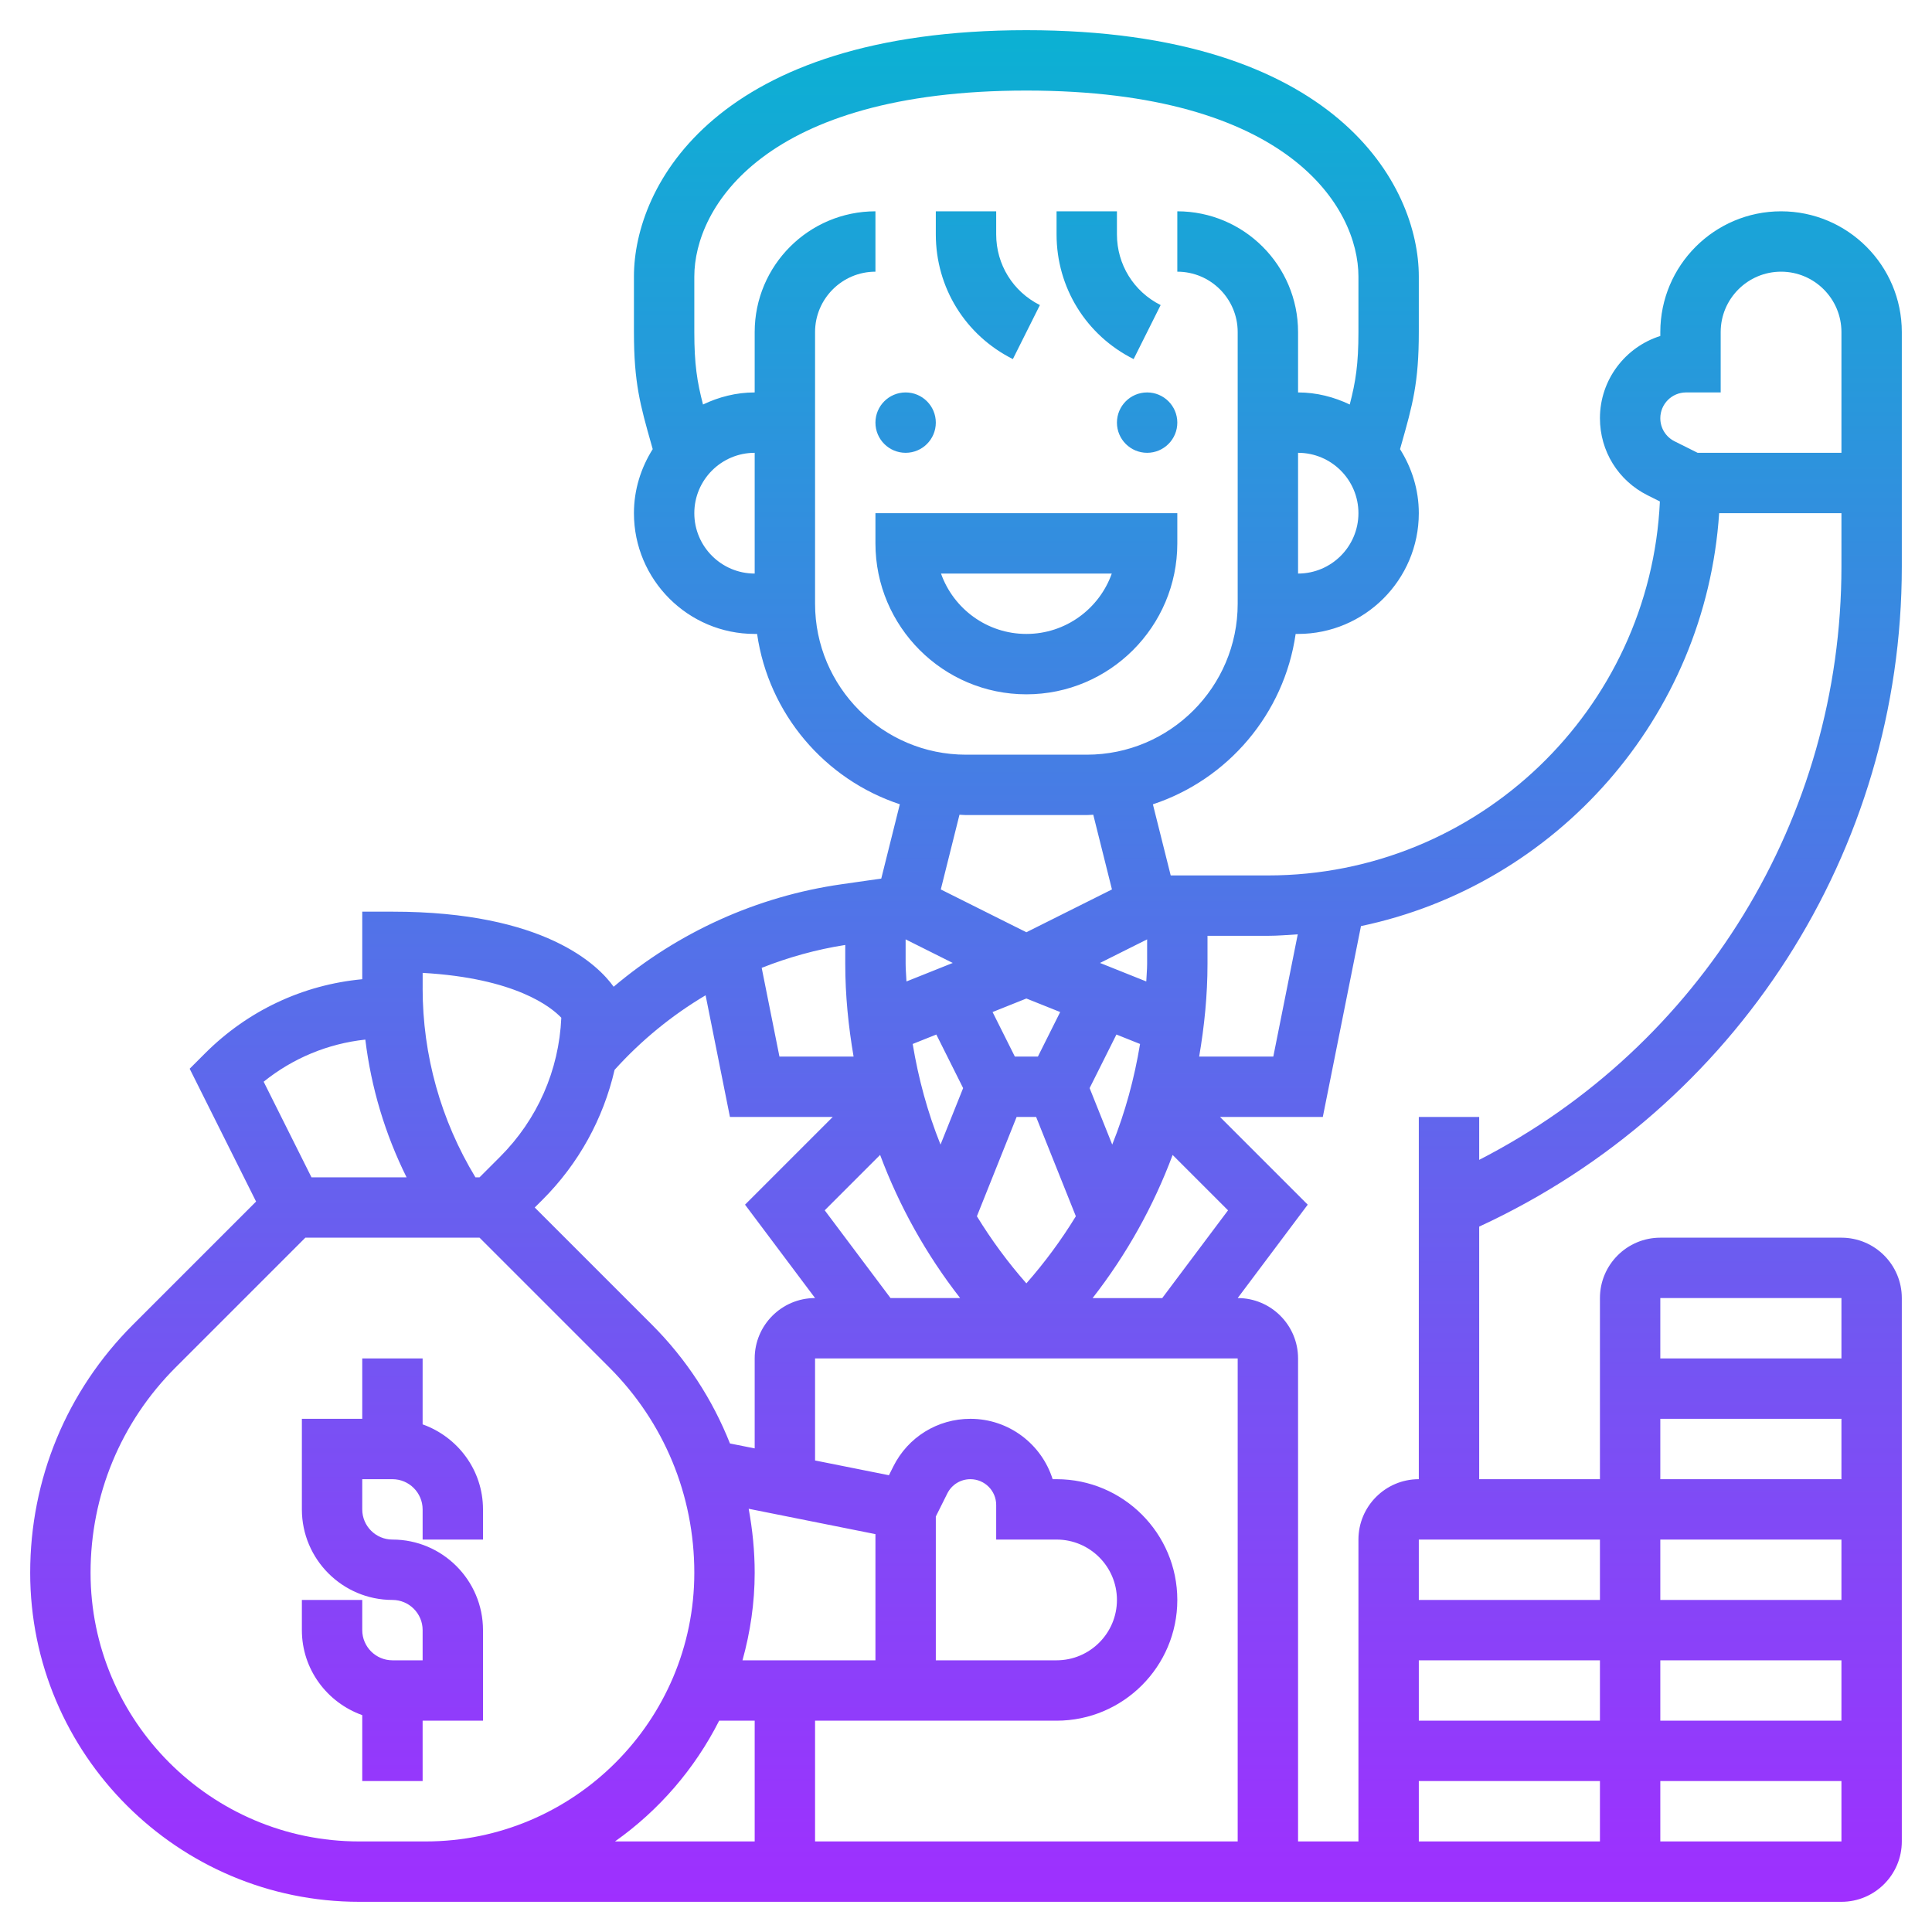 <svg id="_x33_0" enable-background="new 0 0 64 64" height="512" viewBox="0 0 64 64" width="512" xmlns="http://www.w3.org/2000/svg" xmlns:xlink="http://www.w3.org/1999/xlink"><linearGradient id="SVGID_1_" gradientUnits="userSpaceOnUse" x1="32" x2="32" y1="63" y2="1"><stop offset="0" stop-color="#9f2fff"/><stop offset="1" stop-color="#0bb1d3"/></linearGradient><path d="m29 14c0-.552.448-1 1-1s1 .448 1 1-.448 1-1 1-1-.448-1-1zm8 0c0 .552.448 1 1 1s1-.448 1-1-.448-1-1-1-1 .448-1 1zm-3 9c-2.757 0-5-2.243-5-5v-1h10v1c0 2.757-2.243 5-5 5zm0-2c1.304 0 2.416-.836 2.829-2h-5.657c.412 1.164 1.524 2 2.828 2zm-.447-9.105.895-1.789c-.893-.447-1.448-1.344-1.448-2.342v-.764h-2v.764c0 1.76.978 3.343 2.553 4.131zm4 0 .895-1.789c-.893-.447-1.448-1.344-1.448-2.342v-.764h-2v.764c0 1.76.978 3.343 2.553 4.131zm25.447-.895v7.769c0 9.429-5.478 17.929-14 21.864v8.367h4v-6c0-1.103.897-2 2-2h6c1.103 0 2 .897 2 2v18c0 1.103-.897 2-2 2h-49.1c-6.01 0-10.9-4.89-10.9-10.9 0-3.104 1.209-6.023 3.404-8.218l4.079-4.079-2.2-4.4.51-.51c1.415-1.415 3.24-2.271 5.207-2.455v-2.238h1c5.049 0 6.821 1.777 7.328 2.487 2.138-1.806 4.744-2.994 7.55-3.395l1.315-.188.615-2.462c-2.482-.819-4.347-2.992-4.728-5.642h-.08c-2.206 0-4-1.794-4-4 0-.781.234-1.505.622-2.122l-.038-.135c-.376-1.327-.584-2.058-.584-3.743v-1.838c0-3.032 2.738-8.162 13-8.162s13 5.13 13 8.162v1.838c0 1.685-.208 2.416-.584 3.744l-.038.135c.388.616.622 1.34.622 2.121 0 2.206-1.794 4-4 4h-.08c-.382 2.65-2.247 4.823-4.729 5.644l.59 2.356h3.219c6.963 0 12.666-5.503 12.986-12.389l-.408-.204c-.974-.487-1.578-1.466-1.578-2.553 0-1.276.842-2.36 2-2.724v-.13c0-2.206 1.794-4 4-4s4 1.794 4 4zm-8 2.854c0 .326.181.619.473.765l.763.381h4.764v-4c0-1.103-.897-2-2-2s-2 .897-2 2v2h-1.146c-.471 0-.854.383-.854.854zm-13 17.146h-2v.929c0 1.041-.104 2.065-.276 3.071h2.456l.81-4.05c-.329.021-.656.05-.99.05zm-1 14h-14v3.38l2.447.489.146-.292c.487-.973 1.466-1.577 2.553-1.577 1.276 0 2.36.842 2.724 2h.13c2.206 0 4 1.794 4 4s-1.794 4-4 4h-8v4h14zm-16 7.1c0 1.005-.148 1.975-.404 2.9h4.404v-4.18l-4.199-.84c.127.693.199 1.401.199 2.12zm8-1.1v-1.146c0-.471-.383-.854-.854-.854-.326 0-.619.181-.765.473l-.381.763v4.764h4c1.103 0 2-.897 2-2s-.897-2-2-2zm-3.5-8h2.306c-1.129-1.449-2.016-3.044-2.651-4.742l-1.835 1.835zm4.5-9.923-1.12.448.738 1.475h.764l.738-1.475zm-1.639 7.213c.478.781 1.024 1.524 1.639 2.223.615-.699 1.161-1.442 1.639-2.223l-1.316-3.29h-.646zm-2.127-5.707c.19 1.147.493 2.265.922 3.333l.749-1.871-.888-1.775zm7.532 0-.783-.313-.888 1.775.749 1.871c.429-1.068.732-2.185.922-3.333zm.234-3.465-1.561.781 1.533.613c.007-.195.028-.387.028-.583zm-6.439.781-1.561-.781v.811c0 .196.021.388.028.583zm9.119 8.195-1.835-1.835c-.634 1.697-1.522 3.293-2.651 4.742h2.306zm4.32-23.094c0-1.103-.897-2-2-2v4c1.103 0 2-.897 2-2zm-20 2v-4c-1.103 0-2 .897-2 2s.897 2 2 2zm7 6h4c2.757 0 5-2.243 5-5v-9c0-1.103-.897-2-2-2v-2c2.206 0 4 1.794 4 4v2c.615 0 1.191.151 1.712.4.196-.753.288-1.334.288-2.4v-1.838c0-2.288-2.317-6.162-11-6.162s-11 3.874-11 6.162v1.838c0 1.066.092 1.647.288 2.4.521-.249 1.097-.4 1.712-.4v-2c0-2.206 1.794-4 4-4v2c-1.103 0-2 .897-2 2v9c0 2.757 2.243 5 5 5zm-.216 1.989-.619 2.475 2.835 1.418 2.835-1.418-.619-2.475c-.072.002-.143.011-.216.011h-4c-.073 0-.144-.009-.216-.011zm-6.552 5.072.588 2.939h2.456c-.172-1.006-.276-2.03-.276-3.071v-.626c-.956.149-1.881.408-2.768.758zm-4.873 3.379c-.374 1.615-1.184 3.1-2.385 4.301l-.26.259 3.882 3.882c1.141 1.141 2.008 2.479 2.585 3.935l.819.163v-2.98c0-1.103.897-2 2-2l-2.32-3.094 2.906-2.906h-3.406l-.806-4.03c-1.116.662-2.132 1.492-3.015 2.47zm-6.359-2.706c0 2.22.603 4.375 1.749 6.266h.137l.674-.674c1.242-1.241 1.957-2.869 2.034-4.612-.338-.356-1.519-1.312-4.593-1.486v.506zm-5.266 3.099 1.584 3.167h3.15c-.712-1.433-1.173-2.973-1.366-4.562-1.237.133-2.398.614-3.368 1.395zm5.366 25.167c4.907 0 8.9-3.993 8.9-8.9 0-2.57-1.001-4.987-2.818-6.804l-4.296-4.296h-5.771l-4.296 4.296c-1.818 1.817-2.819 4.234-2.819 6.804 0 4.907 3.993 8.9 8.9 8.9zm6.272 0h4.628v-4h-1.177c-.809 1.599-1.997 2.972-3.451 4zm26.628-4h6v-2h-6zm8-2v2h6v-2zm6-2v-2h-6v2zm-8 8v-2h-6v2zm8 0v-2h-6v2zm-6-18v2h6v-2zm0 6h6v-2h-6zm-2 2h-6v2h6zm8-32.231v-1.769h-4.051c-.449 6.765-5.387 12.318-11.865 13.678l-1.264 6.322h-3.406l2.906 2.906-2.32 3.094c1.103 0 2 .897 2 2v16h2v-10c0-1.103.897-2 2-2v-12h2v1.422c7.337-3.766 12-11.319 12-19.653zm-47 28.415v-2.184h-2v2h-2v3c0 1.654 1.346 3 3 3 .551 0 1 .449 1 1v1h-1c-.551 0-1-.449-1-1v-1h-2v1c0 1.302.839 2.402 2 2.816v2.184h2v-2h2v-3c0-1.654-1.346-3-3-3-.551 0-1-.449-1-1v-1h1c.551 0 1 .449 1 1v1h2v-1c0-1.302-.839-2.402-2-2.816z" fill="url(#SVGID_1_)"/></svg>